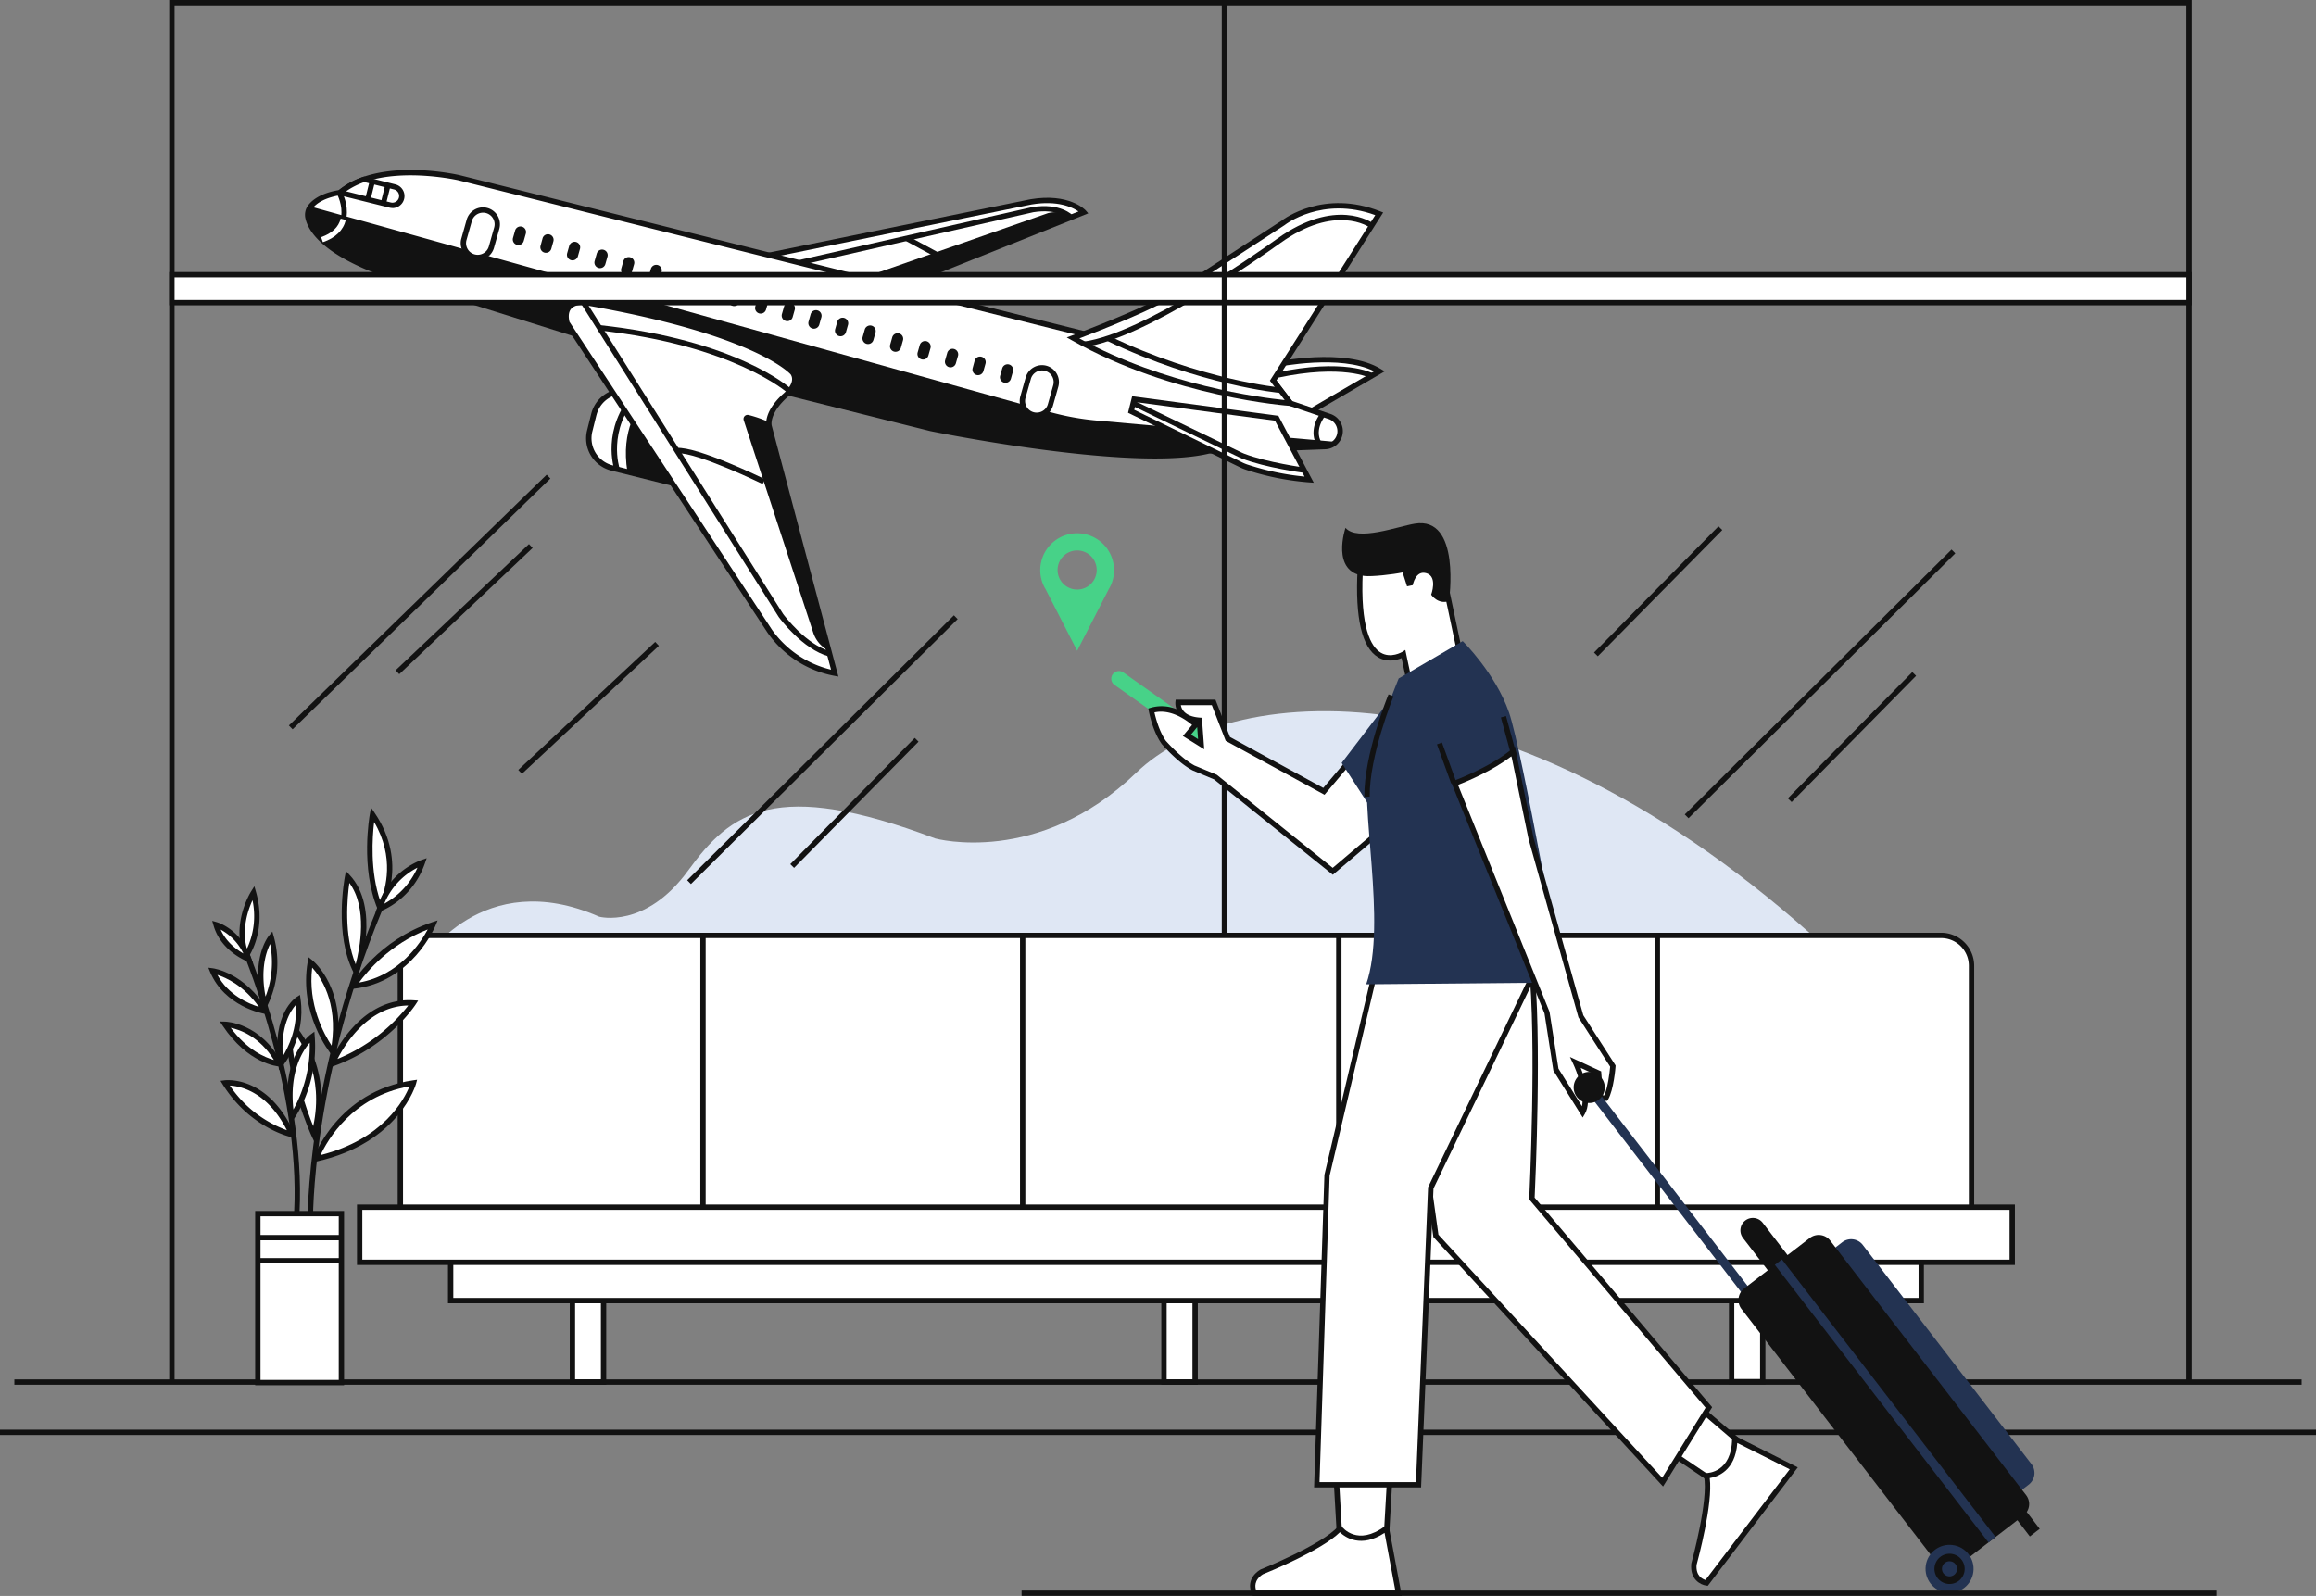 <svg xmlns="http://www.w3.org/2000/svg" viewBox="0 0 1302.44 897.59"><rect x="0" y="0" width="1302.44" height="897.59" fill="#808080" stroke="none"/><defs><style>.cls-1{fill:#dfe7f4;}.cls-2{fill:#fff;}.cls-3{fill:#121212;}.cls-4{fill:#0f0f0f;}.cls-5{fill:#47d288;}.cls-6{fill:#233352;}</style></defs><g id="Layer_2" data-name="Layer 2"><g id="Illustration"><g id="Wave_background" data-name="Wave background"><path class="cls-1" d="M238,540.59s33-54,99-25c0,0,26,7,50-26s49-52,139-18c0,0,58,16,113-37s216-64,396,106Z"/></g><g id="Airplane"><path class="cls-2" d="M333.93,233.12l-2.31,9.26a17.19,17.19,0,0,0,12.52,20.85l61.75,15.42L416.53,236l-61.75-15.42A17.19,17.19,0,0,0,333.93,233.12Z"/><path class="cls-3" d="M407,280.47l-63.2-15.78A18.68,18.68,0,0,1,330.17,242l2.31-9.26a18.72,18.72,0,0,1,22.67-13.61l63.2,15.79Zm-71.59-47-2.31,9.25a15.7,15.7,0,0,0,11.42,19l60.3,15.06,9.91-39.72-60.29-15.06a15.72,15.72,0,0,0-19,11.43Z"/><path class="cls-3" d="M352.84,265.4l53.05,13.25L416.53,236l-52.16-13C358.74,228.42,349,241.6,352.84,265.4Z"/><path class="cls-3" d="M345.6,264.44c-.32-.93-7.66-23.15,10.95-44.11l2.24,2c-17.46,19.66-10.42,40.93-10.35,41.14Z"/><path class="cls-2" d="M420.1,146.09,495.61,165l107.58-43.06,6.28-2.52s-8.53-9.37-29.6-5.84Z"/><path class="cls-3" d="M495.72,166.52l-82.4-20.58,166.25-33.88c21.68-3.63,30.64,5.9,31,6.3L612,120Zm-68.83-20.28,68.62,17.13,111-44.44c-3.4-2.33-11.75-6.38-26.43-3.92Z"/><path class="cls-3" d="M437.86,151.91,437.2,149l143.32-32.52c15.79-2.56,22.57,4.47,22.85,4.77l-2.2,2,1.1-1-1.09,1c-.24-.25-6.08-6.14-20.09-3.88Z"/><rect class="cls-3" x="516.85" y="128.93" width="3" height="19.44" transform="translate(150.53 529.31) rotate(-61.7)"/><path class="cls-3" d="M475.09,159.82,495.61,165l107.58-43.06c-6.35-4.22-13.75-2.09-13.75-2.09Z"/><path class="cls-2" d="M716.11,205.26s39.94-8.65,59.67,3.52l-49.07,28.63L709.54,208.8Z"/><path class="cls-3" d="M726.19,239.45l-18.75-31.23,8.15-4.38.2,0c1.66-.36,40.77-8.65,60.78,3.7l2.13,1.32Zm-14.56-30.08,15.61,26,45.52-26.56c-18.91-9.48-53.18-2.73-56.13-2.12Z"/><path class="cls-3" d="M770.69,212.65c-.15-.08-15.53-8.06-52.48-.14l-.63-2.93c38.24-8.2,53.9.08,54.55.44Z"/><path class="cls-2" d="M173.2,122.41c1.31,6.34,8.85,20.06,47.12,33.05l154.55,48.43L523.46,241s113.26,23.11,156.25,12.63l65.56-2.45a8.7,8.7,0,0,0,2.46-16.94l-22-7.41L716,214,608.51,187.45,258.24,100s-30.25-7-53.39.9a42.36,42.36,0,0,0-13.65,7.46s-11.41,1.26-16.56,7.83c0,0,0,0,0,0A7.64,7.64,0,0,0,173.2,122.41Z"/><path class="cls-3" d="M649.57,257.87c-50.18,0-122.66-14.64-126.41-15.41L374.51,205.34,219.87,156.89c-38.43-13-46.65-27-48.14-34.17h0a9.09,9.09,0,0,1,1.51-7.19v0l.24-.29c4.91-6.26,14.81-8,17.09-8.3a44,44,0,0,1,13.78-7.45c23.29-8,53-1.23,54.22-.94L608.87,186l108,26.71,9.79,12.84,21.56,7.27a10.18,10.18,0,0,1,6.63,12.13,10.21,10.21,0,0,1-9.51,7.73l-65.41,2.44C671.79,257.07,661.29,257.87,649.57,257.87ZM176,116.9l-.17.21a6.08,6.08,0,0,0-1.13,5h0c1.09,5.26,7.76,18.91,46.13,31.93l154.52,48.42,148.5,37.08c.87.17,75.7,15.29,126.16,15.3,11.42,0,21.59-.78,29.37-2.68l.3,0,65.57-2.45a7.2,7.2,0,0,0,2-14l-22.43-7.57-9.7-12.73-107-26.45L257.88,101.43c-.28-.06-30.09-6.83-52.55.86a40.71,40.71,0,0,0-13.16,7.19l-.35.29-.45,0C191.26,109.84,180.74,111.08,176,116.9Z"/><path class="cls-2" d="M775.64,120.24,716,214l9.75,12.79s-65.16-4.37-122.28-36.75c0,0,45-16.7,60.64-27.3l57.47-37.4S743.61,107.59,775.64,120.24Z"/><path class="cls-3" d="M728.93,228.53l-3.29-.22c-.66,0-66.16-4.76-122.92-36.94l-2.81-1.59,3-1.12c.45-.16,45.06-16.75,60.31-27.13l57.45-37.38c1.44-1.11,23.93-17.77,55.49-5.3l1.69.67L717.82,214ZM607,190.33c48.13,26.39,101.7,33.29,115.46,34.69l-8.32-10.91L773.39,121c-29.88-10.89-50.67,5.38-50.88,5.55l-.12.09L664.92,164C651.56,173.12,617.47,186.37,607,190.33Z"/><path class="cls-3" d="M741.74,252.18c-6-7.67-1.88-16.54,1.16-20.15l2.3,1.92c-.3.35-7.12,8.72-1.1,16.38Z"/><path class="cls-3" d="M610.13,195.08l-.41-3c32.9-4.61,96.09-48.9,108.42-57.73,33-23.64,53.3-9.29,54.14-8.66l-1.78,2.41.89-1.2-.88,1.21c-.78-.57-19.47-13.62-50.62,8.68C707.46,145.73,643.73,190.37,610.13,195.08Z"/><path class="cls-3" d="M720,221c-.44,0-45.22-4.26-97.44-29.32l1.3-2.7c51.73,24.83,96,29,96.41,29Z"/><path class="cls-3" d="M174.62,116.18a7.64,7.64,0,0,0-1.42,6.23c1.31,6.34,8.85,20.06,47.12,33.05l154.55,48.43L523.46,241s113.26,23.11,156.25,12.63l65.56-2.45a8.72,8.72,0,0,0,5.93-2.65l-134.36-12a148.89,148.89,0,0,1-26.66-4.86L174.64,116.16Z"/><path class="cls-2" d="M181.58,136.22l-1-2.83c6.1-2.11,9.81-5.62,11-10.42l2.91.73C193.05,129.55,188.69,133.76,181.58,136.22Z"/><path class="cls-4" d="M194.84,122.17l-3-.46c1-6.17-2.1-12.14-2.13-12.2l2.66-1.38C192.56,108.4,196,115,194.84,122.17Z"/><path class="cls-2" d="M191.2,108.33l28.21,7a5.28,5.28,0,0,0,6.36-6.55h0a5.29,5.29,0,0,0-3.8-3.68l-17.12-4.28A42.36,42.36,0,0,0,191.2,108.33Z"/><path class="cls-3" d="M220.72,117a6.88,6.88,0,0,1-1.67-.21L188,109.08l2.25-1.89a43.65,43.65,0,0,1,14.12-7.74l.42-.14,17.55,4.38a6.8,6.8,0,0,1,4.88,4.74,6.78,6.78,0,0,1-6.49,8.61Zm-26.14-9.41,25.2,6.29a3.77,3.77,0,0,0,4.54-4.68,3.78,3.78,0,0,0-2.72-2.64l-16.69-4.16A42.51,42.51,0,0,0,194.58,107.63Z"/><rect class="cls-4" x="211.44" y="107.93" width="10.8" height="3" transform="translate(58.14 293.3) rotate(-75.98)"/><rect class="cls-4" x="202.67" y="105.74" width="10.8" height="3" transform="translate(53.62 283.13) rotate(-75.98)"/><path class="cls-2" d="M273.81,118.41h0A8,8,0,0,0,263.9,124l-3,10.63a8,8,0,0,0,5.55,9.92h0a8,8,0,0,0,9.91-5.54l3-10.64A8,8,0,0,0,273.81,118.41Z"/><path class="cls-3" d="M268.64,146.31a9.35,9.35,0,0,1-2.61-.37,9.52,9.52,0,0,1-6.58-11.76l3-10.63A9.55,9.55,0,0,1,274.22,117h0a9.55,9.55,0,0,1,6.58,11.77l-3,10.63a9.55,9.55,0,0,1-9.16,6.95Zm3-26.7a6.54,6.54,0,0,0-6.29,4.75l-3,10.63a6.53,6.53,0,0,0,12.57,3.56l3-10.63a6.55,6.55,0,0,0-4.51-8.07h0A6.46,6.46,0,0,0,271.63,119.61Z"/><path class="cls-2" d="M588.15,207.17h0a8,8,0,0,0-9.91,5.54l-3,10.63a8,8,0,0,0,5.55,9.92h0a8,8,0,0,0,9.91-5.55l3-10.63A8,8,0,0,0,588.15,207.17Z"/><path class="cls-3" d="M583,235.07a9.35,9.35,0,0,1-2.61-.37,9.54,9.54,0,0,1-6.58-11.77l3-10.63a9.55,9.55,0,0,1,11.77-6.58h0a9.54,9.54,0,0,1,6.58,11.77l-3,10.63a9.5,9.5,0,0,1-4.52,5.73A9.6,9.6,0,0,1,583,235.07Zm3-26.71a6.53,6.53,0,0,0-6.28,4.76l-3,10.63a6.53,6.53,0,0,0,9.48,7.48,6.46,6.46,0,0,0,3.1-3.93l3-10.63a6.55,6.55,0,0,0-4.52-8.06A6.43,6.43,0,0,0,586,208.36Z"/><path class="cls-3" d="M293.55,127.49h0a3.13,3.13,0,0,0-3.87,2.17l-1.18,4.15a3.15,3.15,0,0,0,2.17,3.88h0a3.13,3.13,0,0,0,3.87-2.17l1.18-4.15A3.15,3.15,0,0,0,293.55,127.49Z"/><path class="cls-3" d="M309,131.87h0a3.12,3.12,0,0,0-3.87,2.16L304,138.18a3.13,3.13,0,0,0,2.16,3.88h0a3.15,3.15,0,0,0,3.88-2.17l1.17-4.15A3.13,3.13,0,0,0,309,131.87Z"/><path class="cls-3" d="M324,136.11h0a3.15,3.15,0,0,0-3.88,2.17l-1.17,4.15a3.15,3.15,0,0,0,2.17,3.88h0a3.14,3.14,0,0,0,3.87-2.17l1.17-4.15A3.14,3.14,0,0,0,324,136.11Z"/><path class="cls-3" d="M339.45,140.49h0a3.12,3.12,0,0,0-3.87,2.16l-1.18,4.15a3.15,3.15,0,0,0,2.17,3.88h0a3.13,3.13,0,0,0,3.87-2.17l1.18-4.15A3.13,3.13,0,0,0,339.45,140.49Z"/><path class="cls-3" d="M354.43,144.7h0a3.13,3.13,0,0,0-3.87,2.17L349.39,151a3.13,3.13,0,0,0,2.16,3.88h0a3.15,3.15,0,0,0,3.88-2.17l1.17-4.15A3.15,3.15,0,0,0,354.43,144.7Z"/><path class="cls-3" d="M369.89,149.07h0a3.14,3.14,0,0,0-3.87,2.17l-1.17,4.15a3.15,3.15,0,0,0,2.16,3.88h0a3.15,3.15,0,0,0,3.88-2.17l1.17-4.15A3.15,3.15,0,0,0,369.89,149.07Z"/><path class="cls-3" d="M384.87,153.32h0a3.13,3.13,0,0,0-3.87,2.17l-1.18,4.15a3.15,3.15,0,0,0,2.17,3.88h0a3.13,3.13,0,0,0,3.87-2.17L387,157.2A3.15,3.15,0,0,0,384.87,153.32Z"/><path class="cls-3" d="M399.84,157.57h0a3.14,3.14,0,0,0-3.87,2.17l-1.17,4.15a3.15,3.15,0,0,0,2.16,3.88h0a3.15,3.15,0,0,0,3.88-2.17l1.17-4.15A3.15,3.15,0,0,0,399.84,157.57Z"/><path class="cls-3" d="M414.82,161.82h0A3.13,3.13,0,0,0,411,164l-1.18,4.15a3.13,3.13,0,0,0,2.17,3.87h0a3.12,3.12,0,0,0,3.87-2.16L417,165.7A3.15,3.15,0,0,0,414.82,161.82Z"/><path class="cls-3" d="M429.79,166.07h0a3.14,3.14,0,0,0-3.87,2.17l-1.17,4.15a3.14,3.14,0,0,0,2.16,3.87h0a3.15,3.15,0,0,0,3.88-2.16l1.17-4.16A3.14,3.14,0,0,0,429.79,166.07Z"/><path class="cls-3" d="M444.77,170.32h0a3.13,3.13,0,0,0-3.87,2.17l-1.18,4.15a3.13,3.13,0,0,0,2.17,3.87h0a3.14,3.14,0,0,0,3.87-2.16l1.18-4.16A3.14,3.14,0,0,0,444.77,170.32Z"/><path class="cls-3" d="M459.74,174.57h0a3.14,3.14,0,0,0-3.87,2.17l-1.17,4.15a3.14,3.14,0,0,0,2.16,3.87h0a3.15,3.15,0,0,0,3.88-2.17l1.17-4.15A3.13,3.13,0,0,0,459.74,174.57Z"/><path class="cls-3" d="M474.72,178.8h0a3.14,3.14,0,0,0-3.87,2.17l-1.17,4.15a3.14,3.14,0,0,0,2.16,3.88h0a3.15,3.15,0,0,0,3.88-2.17l1.17-4.15A3.15,3.15,0,0,0,474.72,178.8Z"/><path class="cls-3" d="M490.19,183.17h0a3.15,3.15,0,0,0-3.88,2.17l-1.17,4.15a3.15,3.15,0,0,0,2.16,3.88h0a3.15,3.15,0,0,0,3.88-2.17l1.17-4.15A3.15,3.15,0,0,0,490.19,183.17Z"/><path class="cls-3" d="M505.65,187.54h0a3.15,3.15,0,0,0-3.88,2.17l-1.17,4.15a3.15,3.15,0,0,0,2.17,3.88h0a3.14,3.14,0,0,0,3.87-2.17l1.17-4.15A3.14,3.14,0,0,0,505.65,187.54Z"/><path class="cls-3" d="M521.11,191.91h0a3.13,3.13,0,0,0-3.87,2.17l-1.18,4.15a3.15,3.15,0,0,0,2.17,3.88h0a3.13,3.13,0,0,0,3.87-2.17l1.18-4.15A3.15,3.15,0,0,0,521.11,191.91Z"/><path class="cls-3" d="M536.57,196.29h0a3.12,3.12,0,0,0-3.87,2.16l-1.18,4.15a3.15,3.15,0,0,0,2.17,3.88h0a3.13,3.13,0,0,0,3.87-2.17l1.18-4.15A3.13,3.13,0,0,0,536.57,196.29Z"/><path class="cls-3" d="M552,200.66h0a3.13,3.13,0,0,0-3.87,2.16L547,207a3.13,3.13,0,0,0,2.16,3.88h0a3.15,3.15,0,0,0,3.88-2.17l1.17-4.15A3.13,3.13,0,0,0,552,200.66Z"/><path class="cls-3" d="M567.5,205h0a3.15,3.15,0,0,0-3.88,2.16l-1.17,4.16a3.14,3.14,0,0,0,2.16,3.87h0a3.15,3.15,0,0,0,3.88-2.17l1.17-4.15A3.14,3.14,0,0,0,567.5,205Z"/><path class="cls-2" d="M318.85,181.61,432.88,355a58,58,0,0,0,36.54,23.62L466.06,366,432.61,240a6.94,6.94,0,0,1-.21-2.6c.21-2.88,1.76-8,8.61-14.45,0,0,9-7.07,4.87-13.28,0,0-18.16-22.64-117.9-39.79C328,169.92,315.8,169,318.85,181.61Z"/><path class="cls-3" d="M471.48,380.53l-2.33-.43a58.88,58.88,0,0,1-37.54-24.3L317.45,182.22l-.06-.25c-1.05-4.37-.54-7.81,1.51-10.21,3.22-3.77,9-3.35,9.2-3.33h.13c99.17,17.05,118.06,39.39,118.82,40.34l.07.1c4.72,7.07-4.23,14.52-5.13,15.24-6.64,6.3-7.92,11.11-8.09,13.43a5.76,5.76,0,0,0,.13,2ZM320.25,181,434.13,354.18a57,57,0,0,0,33.22,22.47L431.17,240.46a8.69,8.69,0,0,1-.27-3.13c.25-3.36,2-8.77,9.08-15.43l.1-.09c.08-.06,7.8-6.23,4.59-11.2-.93-1.05-21.3-22.76-116.86-39.2-.52,0-4.56-.14-6.64,2.31C319.82,175.31,319.51,177.76,320.25,181Z"/><path class="cls-3" d="M418.25,236.37l39.1,119.49a17.31,17.31,0,0,0,8.52,10l.19.09L432.61,240a6.94,6.94,0,0,1-.21-2.6,65.88,65.88,0,0,0-11.45-4A2.29,2.29,0,0,0,418.25,236.37Z"/><path class="cls-3" d="M443,221.05c-.3-.27-30.55-27-106.15-35.21l.33-3c76.69,8.34,106.6,34.85,107.84,36Z"/><path class="cls-3" d="M466.14,369.21c-14.79-4-27.6-21.35-28.14-22.09l-.06-.08L326.71,170.72l2.54-1.6,111.2,176.27c.68.91,13,17.27,26.48,20.92Z"/><path class="cls-3" d="M428.88,272.24c-.36-.18-37-18-48.12-17.32l-.2-3c11.86-.78,48.11,16.87,49.64,17.62Z"/><path class="cls-2" d="M736.22,269.8l-18.28-34.58-80.13-10.7-1.7,6.83L698,261.51a24.22,24.22,0,0,0,2.94,1.21A149.38,149.38,0,0,0,736.22,269.8Z"/><path class="cls-3" d="M738.81,271.49l-2.7-.19a150.28,150.28,0,0,1-35.62-7.16,27.25,27.25,0,0,1-3.12-1.28l-63-30.7,2.32-9.3,82.23,11Zm-100.95-41,60.83,29.63a22.89,22.89,0,0,0,2.76,1.14,148.29,148.29,0,0,0,32.17,6.78L717,236.61l-78-10.42Z"/><path class="cls-3" d="M733.19,265.93c-.87-.12-21.43-2.88-34.67-8-.55-.22-1.13-.47-1.77-.78l-60.14-29.06,1.3-2.7,60.15,29.06c.57.27,1.07.5,1.55.68,12.9,5,33.76,7.82,34,7.84Z"/></g><g id="Chair"><rect class="cls-2" x="321.91" y="724.78" width="17.51" height="52.53"/><path class="cls-3" d="M340.92,778.81H320.41V723.28h20.51Zm-17.51-3h14.51V726.28H323.41Z"/><rect class="cls-2" x="654.59" y="724.78" width="17.51" height="52.53"/><path class="cls-3" d="M673.6,778.81H653.09V723.28H673.6Zm-17.51-3H670.6V726.28H656.09Z"/><rect class="cls-2" x="973.8" y="731.51" width="17.51" height="45.58"/><path class="cls-3" d="M992.81,778.59H972.3V730h20.51Zm-17.51-3h14.51V733H975.3Z"/><path class="cls-2" d="M225.15,687.74V543.17a17.06,17.06,0,0,1,17.06-17.06h849.45a17.05,17.05,0,0,1,17,17.06V687.74Z"/><path class="cls-3" d="M1110.21,689.24H223.65V543.17a18.59,18.59,0,0,1,18.56-18.56h849.45a18.58,18.58,0,0,1,18.55,18.56Zm-883.56-3h880.56V543.17a15.58,15.58,0,0,0-15.55-15.56H242.21a15.58,15.58,0,0,0-15.56,15.56Z"/><rect class="cls-3" x="393.84" y="526.11" width="3" height="161.63"/><rect class="cls-3" x="573.62" y="526.11" width="3" height="161.63"/><rect class="cls-3" x="751.41" y="526.11" width="3" height="161.63"/><rect class="cls-2" x="253.44" y="699.19" width="826.99" height="32.33"/><path class="cls-3" d="M1081.93,733h-830V697.69h830Zm-827-3h824V700.69h-824Z"/><rect class="cls-3" x="930.54" y="526.11" width="3" height="161.63"/><rect class="cls-2" x="202.26" y="678.98" width="929.35" height="30.98"/><path class="cls-3" d="M1133.11,711.46H200.76v-34h932.35Zm-929.35-3h926.35v-28H203.76Z"/><rect class="cls-3" x="8.08" y="775.81" width="1286.28" height="3"/><rect class="cls-3" y="804.09" width="1302.44" height="3"/></g><g id="Window"><polygon class="cls-3" points="1232.55 777.31 1229.55 777.31 1229.55 3 98.16 3 98.16 777.31 95.16 777.31 95.16 0 1232.55 0 1232.55 777.31"/><rect class="cls-2" x="96.66" y="154.45" width="1134.4" height="15.75"/><path class="cls-3" d="M1232.55,171.7H95.16V153H1232.55Zm-1134.39-3H1229.55V156H98.16Z"/><rect class="cls-3" x="687.08" y="1.5" width="3" height="524.61"/><rect class="cls-3" x="134.87" y="337.09" width="202.25" height="3" transform="translate(-169.26 260.44) rotate(-44.21)"/><rect class="cls-3" x="209.36" y="341.09" width="103.28" height="3" transform="translate(-164.06 273.23) rotate(-43.43)"/><rect class="cls-3" x="356.79" y="420.09" width="211.43" height="3" transform="translate(-162.74 448.5) rotate(-44.81)"/><rect class="cls-3" x="430.65" y="450.09" width="99.7" height="3" transform="translate(-178.43 476.73) rotate(-45.41)"/><rect class="cls-3" x="917.79" y="383.09" width="211.43" height="3" transform="translate(26.28 832.94) rotate(-44.8)"/><rect class="cls-3" x="991.65" y="413.09" width="99.7" height="3" transform="translate(15.07 865.2) rotate(-45.41)"/><rect class="cls-3" x="882.65" y="331.09" width="99.7" height="3" transform="translate(40.99 763.15) rotate(-45.41)"/><rect class="cls-3" x="278.29" y="396.59" width="105.42" height="3" transform="translate(-182.66 333.35) rotate(-43.07)"/></g><g id="Plant"><path class="cls-3" d="M168,688.22l-3-.26c5.9-69.82-27.55-150.48-27.89-151.29l2.76-1.16C140.22,536.32,174,617.67,168,688.22Z"/><path class="cls-3" d="M173,688.13c0-.84-1.49-84.52,43.13-186.64l2.74,1.2C174.54,604.17,176,687.23,176,688.05Z"/><rect class="cls-2" x="145" y="682.59" width="47" height="95"/><path class="cls-3" d="M193.5,779.09h-50v-98h50Zm-47-3h44v-92h-44Z"/><path class="cls-2" d="M209.5,458.09s-5.44,29.44,4.28,52.72C213.78,510.81,228.5,486.09,209.5,458.09Z"/><path class="cls-3" d="M213.55,514.14l-1.15-2.75C202.62,488,207.8,459,208,457.82l.67-3.6,2.05,3c19.31,28.46,4.48,54.07,4.33,54.33Zm-3.14-51.81c-1,8.22-2.42,27.74,3.52,44.69C216.83,500.12,222.1,482.27,210.41,462.33Z"/><path class="cls-2" d="M237.5,485.09a40.7,40.7,0,0,0-24,26A43.33,43.33,0,0,0,237.5,485.09Z"/><path class="cls-3" d="M211.21,513.49l.85-2.83a41.82,41.82,0,0,1,25-27l2.9-1-1,2.89c-7.16,20.44-24.2,26.66-24.92,26.92ZM234.76,488a39.64,39.64,0,0,0-18.67,20.28A42.9,42.9,0,0,0,234.76,488Z"/><path class="cls-2" d="M195.5,493.09s-6.31,32.06,4.84,53.53C200.34,546.62,212.5,511.09,195.5,493.09Z"/><path class="cls-3" d="M200.63,550.42,199,547.31c-11.27-21.68-5.24-53.18-5-54.51l.56-2.86,2,2.12c17.42,18.45,5.68,53.56,5.17,55.05Zm-4.17-53.85c-1.13,8-3.23,29.29,3.56,45.79C202.37,533.42,206.86,510.68,196.46,496.57Z"/><path class="cls-2" d="M198.74,554.59s14.76-24.5,44.76-34.5C243.5,520.09,231,551.09,198.74,554.59Z"/><path class="cls-3" d="M195.89,556.41l1.57-2.6c.61-1,15.39-25.08,45.57-35.14l3.08-1-1.22,3c-.13.32-13.23,31.87-46,35.43Zm44.66-33.66c-21.17,8.16-34.08,23.61-38.65,29.87C224.6,548.62,236.54,530.26,240.55,522.75Z"/><path class="cls-2" d="M186.85,598.31s14.65-36.22,45.65-34.22C232.5,564.09,217.19,587.52,186.85,598.31Z"/><path class="cls-3" d="M184.2,600.84l1.25-3.1c.16-.37,15.44-37.19,47.15-35.15l2.56.17-1.4,2.15c-.64,1-15.94,24-46.41,34.81Zm45.41-35.32c-22.38.29-35.54,21.71-39.82,30.07A98.06,98.06,0,0,0,229.61,565.52Z"/><path class="cls-2" d="M174.5,541.09s19.67,15.66,12.83,50.83C187.33,591.92,169.5,570.09,174.5,541.09Z"/><path class="cls-3" d="M188.2,595.35l-2-2.48c-.74-.91-18.21-22.7-13.15-52l.43-2.5,2,1.58c.84.66,20.31,16.63,13.38,52.29Zm-12.64-51.14c-2.53,20.71,6.67,37.45,10.91,43.9C190.18,563.22,180,549.08,175.56,544.21Z"/><path class="cls-2" d="M177.73,651.78s12.77-36.69,54.77-42.69C232.5,609.09,224,641.48,177.73,651.78Z"/><path class="cls-3" d="M175.43,653.83l.89-2.54c.13-.38,13.55-37.62,56-43.68l2.24-.32-.58,2.18c-.09.34-9.31,33.39-55.89,43.78ZM230.26,611c-32.29,5.72-46.22,30.48-50,38.67C215.77,640.71,227.38,618.18,230.26,611Z"/><path class="cls-2" d="M176.5,638.09s-15-32-14-63C162.5,575.09,187.5,598.09,176.5,638.09Z"/><path class="cls-3" d="M176.87,642.41l-1.73-3.68C175,638.4,160,606,161,575l.11-3.27,2.41,2.22c.25.23,25.54,24.08,14.43,64.5ZM164,578.91c.2,22.7,8.46,45.44,12.15,54.47C182.29,604.81,169.56,585.67,164,578.91Z"/><path class="cls-2" d="M142.5,502.09s-11,17.5-4,35.25C138.5,537.34,148.5,523.09,142.5,502.09Z"/><path class="cls-3" d="M138.13,540.48l-1-2.59c-7.19-18.25,3.66-35.86,4.13-36.6l1.79-2.84.92,3.23c6.13,21.44-3.79,35.92-4.21,36.52ZM142,506.32c-2.45,5.32-6.23,16.11-3.14,27.32A43.35,43.35,0,0,0,142,506.32Z"/><path class="cls-2" d="M152.5,527.09s-10.28,12.25-3.64,38.12A53.65,53.65,0,0,0,152.5,527.09Z"/><path class="cls-3" d="M148.34,569.2l-.93-3.61c-6.75-26.32,3.5-38.94,3.94-39.46l1.82-2.17.77,2.72A54.67,54.67,0,0,1,150.17,566Zm3.57-38.26c-2.26,4.49-5.55,14.26-2.58,29.55A53.16,53.16,0,0,0,151.91,530.94Z"/><path class="cls-2" d="M121.5,520.09s12.66,3.63,18.33,19.32C139.83,539.41,125.5,534.09,121.5,520.09Z"/><path class="cls-3" d="M142.34,541.94l-3-1.13c-.62-.22-15.09-5.74-19.25-20.31l-.75-2.6,2.6.75c.55.16,13.47,4,19.33,20.25ZM124.1,522.85c3.12,7,9,11.29,12.78,13.44A30.21,30.21,0,0,0,124.1,522.85Z"/><path class="cls-2" d="M119.5,546.09s16.89,2.23,29.45,22.61C149,568.7,127.5,565.09,119.5,546.09Z"/><path class="cls-3" d="M152,570.73l-3.26-.55c-.91-.15-22.36-4-30.58-23.51l-1-2.41,2.6.34c.71.1,17.74,2.56,30.52,23.32Zm-29.75-22.44c6.12,11.38,17.52,16.21,23.35,18C137,554.17,127,549.79,122.21,548.29Z"/><path class="cls-2" d="M126.5,576.09s18.92.43,30.46,22.22C157,598.31,140.5,597.09,126.5,576.09Z"/><path class="cls-3" d="M159.56,600l-2.71-.2c-.7,0-17.36-1.51-31.6-22.88l-1.6-2.39,2.88.06c.81,0,19.94.71,31.76,23Zm-29.85-22c9.37,12.65,19.42,16.81,24.32,18.15C146,583,135.06,579.18,129.71,578.05Z"/><path class="cls-2" d="M126.5,609.09s23.25-3,37.63,29C164.13,638.09,141.5,633.09,126.5,609.09Z"/><path class="cls-3" d="M166.72,640.2l-2.92-.64c-1-.21-23.41-5.42-38.57-29.67l-1.24-2,2.32-.3c1-.12,24.52-2.77,39.19,29.88Zm-37.48-29.65a65.9,65.9,0,0,0,32.08,25.12C150.4,614,135.21,610.88,129.24,610.55Z"/><path class="cls-2" d="M167.5,562.09s-13.08,8.43-9.54,36.22C158,598.31,170.5,583.09,167.5,562.09Z"/><path class="cls-3" d="M156.91,601.94l-.44-3.44c-3.61-28.4,9.65-37.3,10.22-37.67l2-1.27.33,2.32c3.06,21.41-9.33,36.74-9.86,37.38Zm9.42-36.75c-3.08,3.42-8.53,12-7.29,28.89C162.16,589,167.34,578.39,166.33,565.19Z"/><path class="cls-2" d="M175.5,583.09s-16.75,12.5-11.37,45.25C164.13,628.34,177.5,610.09,175.5,583.09Z"/><path class="cls-3" d="M163.23,632.11l-.58-3.53c-5.46-33.26,11.24-46.16,11.95-46.69l2.19-1.64L177,583c2,27.24-11.1,45.48-11.66,46.25Zm10.94-45.62C170.22,591,162.63,602.65,165,624A73.72,73.72,0,0,0,174.17,586.49Z"/><path class="cls-2" d="M145.5,696.09h0Z"/><rect class="cls-3" x="145.5" y="694.59" width="46.5" height="3"/><path class="cls-2" d="M145.5,709.09h0Z"/><rect class="cls-3" x="145.5" y="707.59" width="46.5" height="3"/></g><g id="Man"><path class="cls-5" d="M626.5,320.7a20.75,20.75,0,1,0-39.93,7.89h0a22,22,0,0,0,1.49,2.9L605.75,366l17.7-34.48a20.59,20.59,0,0,0,1.48-2.88h0A20.49,20.49,0,0,0,626.5,320.7Zm-20.75,10.89a11,11,0,1,1,11-11A11,11,0,0,1,605.75,331.59Z"/><polygon class="cls-2" points="751.5 832.09 753.5 867.09 779.5 867.09 781.5 832.09 751.5 832.09"/><path class="cls-3" d="M780.92,868.59H752.08l-2.17-38h33.18Zm-26-3h23.16l1.83-32H753.09Z"/><path class="cls-2" d="M793,385.6l-3.73-17.66S761.5,385.09,765,320.27l44.13-9.33,14.43,68.21Z"/><path class="cls-3" d="M791.86,387.38l-3.65-17.24c-2.73,1.15-8,2.6-13.21-.47-9.12-5.41-13-22.06-11.55-49.48l.06-1.15,46.73-9.88,15,71.15Zm-1.55-21.83,3.86,18.27L821.73,378l-13.8-65.28-41.55,8.79c-1.52,31.76,4.66,42.33,10.15,45.59,5.68,3.37,11.9-.38,12-.42Z"/><polygon class="cls-2" points="936.67 814.94 965.73 834.54 981.48 813.85 954.84 791.06 936.67 814.94"/><path class="cls-3" d="M966.07,836.58l-31.56-21.29,20.1-26.4,28.92,24.74Zm-27.25-22,26.58,17.93,14-18.44-24.36-20.83Z"/><path class="cls-3" d="M804.84,334.47s3.72,5.69,10,3.64c0,0,7.07-48-19.28-43.59-9.61,1.59-32.22,10.16-38.91,2.35,0,0-8.57,25,10.76,27.07,4.1.45,15.76-.81,21.37-2l2.5,7.85,3.21-.67s1.52-8.71,7.81-6.69S804.84,334.47,804.84,334.47Z"/><path class="cls-5" d="M625.76,379.23h0a4.31,4.31,0,0,1,6-1l45.13,31.95a4.31,4.31,0,0,1,1,6h0a4.3,4.3,0,0,1-6,1l-45.14-31.95A4.3,4.3,0,0,1,625.76,379.23Z"/><path class="cls-2" d="M777.5,406.09l-33,39-54-29.5-8-20.5h-20s-1,9,12,10l1,13.5-8-5,5-6s-12-12-25-8c0,0,2,11,7,18,0,0,9,10.5,17,14.5l12,5,66,53,53-45Z"/><path class="cls-3" d="M749.53,492l-66.8-53.65-11.9-5c-8.18-4.09-17.09-14.42-17.47-14.86l-.08-.11c-5.14-7.19-7.17-18.14-7.26-18.6l-.23-1.31,1.27-.39a22.2,22.2,0,0,1,14.54.76,9.58,9.58,0,0,1-.59-4l.15-1.34h22.36l8.18,21,52.45,28.65,33.52-39.62,26.8,41.82Zm-77.41-61.31,12.15,5.06,65.2,52.36,51.06-43.35-23.2-36.19L744.85,447,689.3,416.65l-7.82-20.06H664.07a7,7,0,0,0,1.55,3.37c1.76,2.09,4.79,3.31,9,3.64l1.28.09,1.31,17.74-12-7.48,5.18-6.21c-2.93-2.51-11.76-9.14-21.17-7.06.7,3.08,2.71,10.76,6.42,16C656.35,417.43,664.78,427,672.12,430.73Zm-2.37-17.5,4,2.52-.5-6.76Z"/><path class="cls-2" d="M786,540.59l21.5,154.5L935,833.59l26-42-99.5-117.5s4.5-89.5-.5-133.5Z"/><path class="cls-3" d="M935.24,836.06,806.08,695.76l-.07-.46L784.28,539.09h78.06l.15,1.33c4.74,41.75.91,125.28.54,133.15l99.82,117.88ZM808.92,694.42l125.84,136.7,24.39-39.39L860,674.61l0-.59c0-.89,4.35-88.09-.34-131.93H787.72Z"/><polygon class="cls-2" points="776.42 533.09 746.22 661.09 740.5 835.09 797.73 835.09 804.6 668.09 869.5 533.09 776.42 533.09"/><path class="cls-3" d="M799.17,836.59H739l5.81-175.84,30.47-129.16h96.66l-65.8,136.87Zm-57.12-3h54.24l6.82-165.87.14-.28,63.86-132.85H777.6l-29.88,126.7Z"/><path class="cls-2" d="M705.5,896.09s-4-7,4-12c0,0,35-14,44-24.5,0,0,9.35,12.5,26.17,0l6.83,36.5Z"/><path class="cls-3" d="M788.31,897.59H704.63l-.43-.75c-1.63-2.86-2.79-9.46,4.51-14l.23-.12c.35-.14,34.76-14,43.42-24.09l1.22-1.42,1.12,1.5c.35.46,8.72,11.11,24.08-.3l1.93-1.44Zm-81.85-3h78.23l-6.06-32.44c-13.27,8.71-22.06,2.55-25.13-.37-10.29,10.24-40.73,22.61-43.31,23.65C705,888.75,705.8,892.87,706.46,894.59Z"/><path class="cls-2" d="M959.74,890.3s-8-1.06-7.13-10.45c0,0,10.06-36.33,7.15-49.85,0,0,15.61.13,15.86-20.83l33.17,16.67Z"/><path class="cls-3" d="M960.41,891.9l-.87-.11c-3.25-.43-9.21-3.51-8.42-12.08l0-.26c.1-.36,9.92-36.13,7.13-49.14l-.4-1.83,1.88,0h0c.59,0,14.11-.23,14.34-19.35l0-2.4,36.94,18.56Zm-6.31-11.78c-.52,6.15,3.26,8,5,8.51l47.38-62.26L977,811.56c-1.11,15.82-11.34,19.09-15.51,19.76C963.42,845.71,954.83,877.43,954.1,880.12Z"/><path class="cls-6" d="M822.57,360.59l-36,21s-13.4,33.05-16.58,46c-6,24.36,10.24,91.6-1.69,126l110.69-1s-22.79-129.95-30.39-151.92S822.57,360.59,822.57,360.59Z"/><path class="cls-2" d="M818,440.59s20.5-7.5,33-18l10,49,28,100,18,28s-1,13-4,18h-3l-1-14-13-6s9,19,4,28l-15-24-5-32Z"/><path class="cls-3" d="M890.08,628.54l-16.51-26.41-5-32.14L816,439.71l1.45-.53c.21-.07,20.41-7.53,32.56-17.74l1.93-1.62,10.49,51.42L890.38,571l18.15,28.23,0,.51c0,.54-1.07,13.41-4.21,18.65l-.44.73H898.6l-1-14.51-8.67-4c2.41,6.15,6.39,18.59,2.41,25.74Zm-13.65-27.48,13.22,21.15c1.62-7.45-2.87-19.47-5-24l-1.77-3.73,17.56,8.1,1,13.49h.7c2-4.06,3-12.47,3.36-16.12l-17.84-27.76-.06-.21-28-100.11L850,425.3c-10.69,8.26-25.4,14.34-30.06,16.15l51.5,127.74,0,.17Z"/><rect class="cls-6" x="938.65" y="594.73" width="5" height="157" transform="translate(-215.3 713.67) rotate(-37.58)"/><path class="cls-6" d="M1018.73,712,1036,698.68a8.25,8.25,0,0,1,11.57,1.51l94.83,123.23a8.24,8.24,0,0,1-1.51,11.57l-17.23,13.27Z"/><path class="cls-3" d="M900.66,606.28a8.75,8.75,0,1,1-12.27-1.6A8.75,8.75,0,0,1,900.66,606.28Z"/><path class="cls-3" d="M1147.07,859.87l-7.29-9.48a8.2,8.2,0,0,0-.37-9.49L1029.28,697.78a8.21,8.21,0,0,0-11.51-1.5l-12.51,9.63-14-18.22a7,7,0,0,0-11.1,8.53l14,18.23-13.31,10.24a8.21,8.21,0,0,0-1.5,11.51l110.14,143.12a8.2,8.2,0,0,0,11.5,1.5l33.52-25.8,7,9.12Z"/><circle class="cls-6" cx="1096.37" cy="882.38" r="13.5" transform="translate(79.78 1855.61) rotate(-82.58)"/><path class="cls-3" d="M1103.1,877.2a8.5,8.5,0,1,1-11.92-1.55A8.5,8.5,0,0,1,1103.1,877.2Z"/><path class="cls-6" d="M1099.73,879.79a4.25,4.25,0,1,1-6-.78A4.24,4.24,0,0,1,1099.73,879.79Z"/><rect class="cls-6" x="1057.68" y="689.44" width="5" height="197" transform="translate(-260.56 810.06) rotate(-37.58)"/><rect class="cls-3" x="574.5" y="894.59" width="672" height="3"/><rect class="cls-3" x="812" y="417.39" width="3" height="23.41" transform="translate(-97.66 303.84) rotate(-19.98)"/><rect class="cls-3" x="847.04" y="402.68" width="3" height="23.17" transform="translate(-79 237.32) rotate(-15.22)"/><polygon class="cls-6" points="783.5 391.09 754.5 429.09 774.5 460.09 789.5 403.09 783.5 391.09"/><path class="cls-3" d="M767.26,448.11c-.23-23.52,13-56.21,13.61-57.59l2.78,1.14c-.14.33-13.62,33.51-13.39,56.42Z"/></g></g></g></svg>